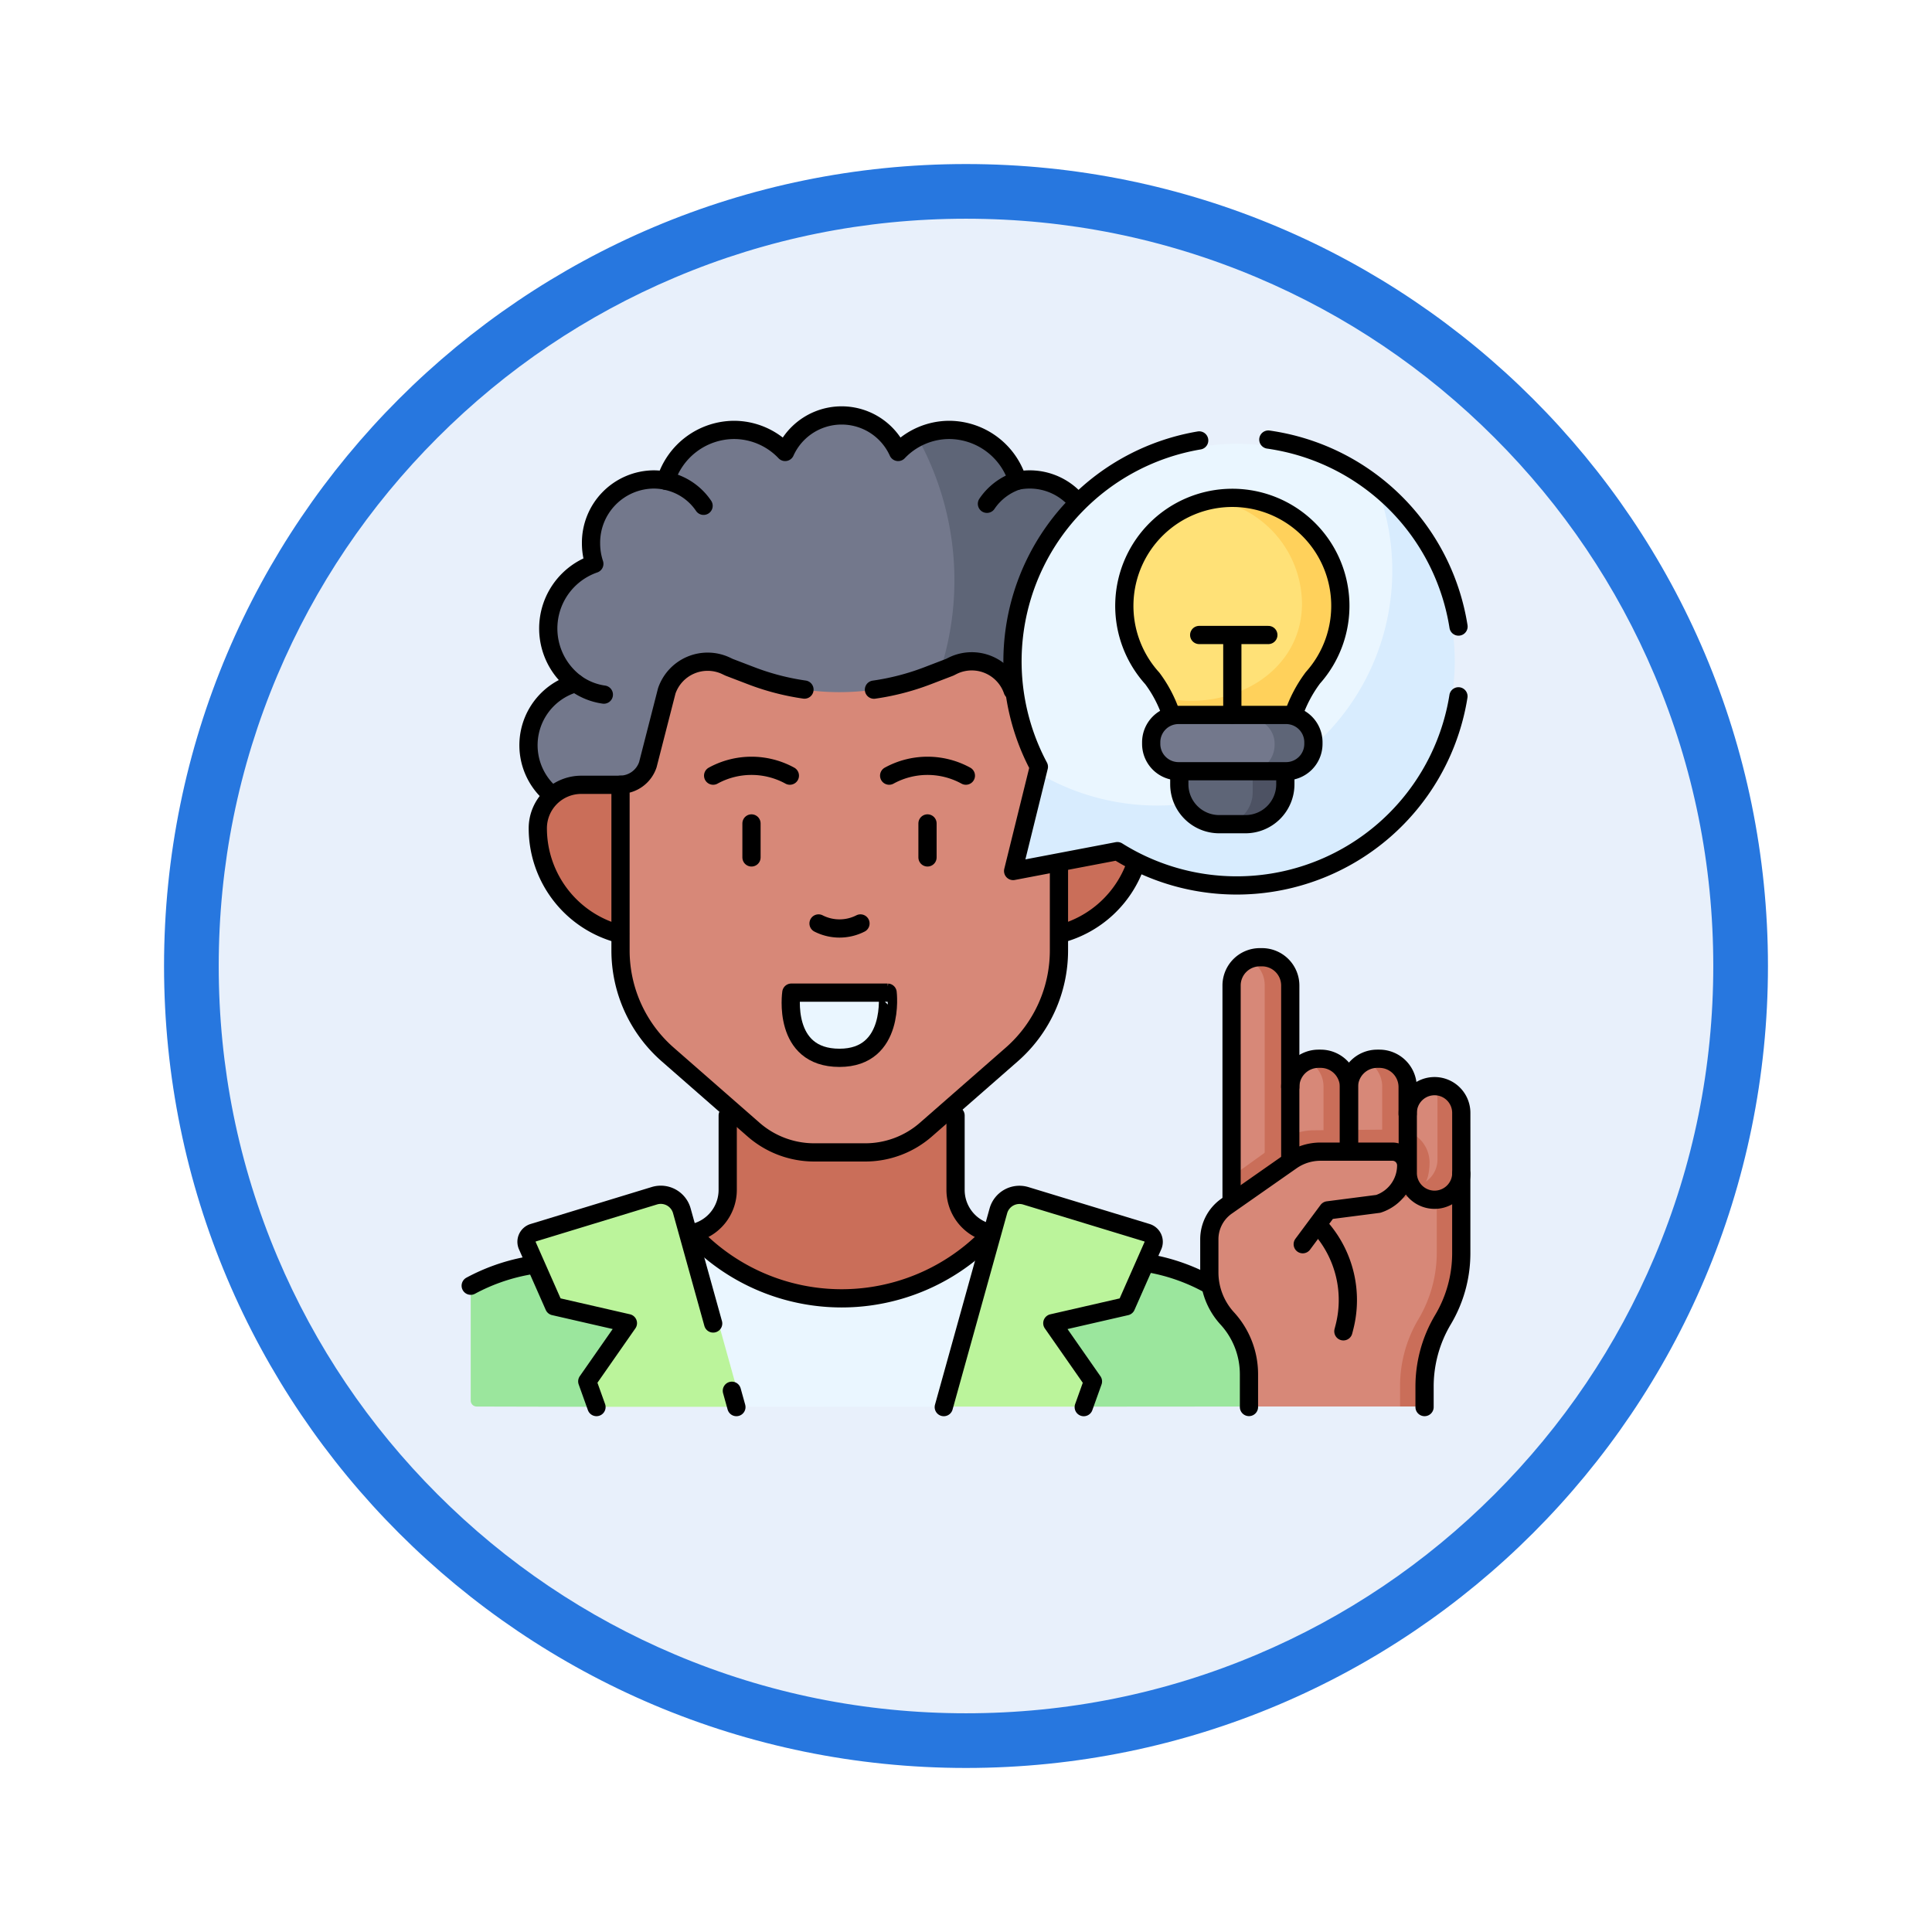 <svg xmlns="http://www.w3.org/2000/svg" xmlns:xlink="http://www.w3.org/1999/xlink" width="106" height="106" viewBox="0 0 106 106">
  <defs>
    <filter id="Trazado_982547" x="0" y="0" width="106" height="106" filterUnits="userSpaceOnUse">
      <feOffset dy="3" input="SourceAlpha"/>
      <feGaussianBlur stdDeviation="3" result="blur"/>
      <feFlood flood-opacity="0.161"/>
      <feComposite operator="in" in2="blur"/>
      <feComposite in="SourceGraphic"/>
    </filter>
  </defs>
  <g id="Grupo_1177427" data-name="Grupo 1177427" transform="translate(-171 -1382)">
    <g id="Grupo_1173169" data-name="Grupo 1173169" transform="translate(0 -2329)">
      <g id="Grupo_1172017" data-name="Grupo 1172017" transform="translate(0 2654)">
        <g id="Grupo_1167337" data-name="Grupo 1167337" transform="translate(180 1063)">
          <g id="Grupo_1166720" data-name="Grupo 1166720" transform="translate(0)">
            <g id="Grupo_1164305" data-name="Grupo 1164305">
              <g id="Grupo_1163948" data-name="Grupo 1163948">
                <g id="Grupo_1158168" data-name="Grupo 1158168">
                  <g id="Grupo_1152576" data-name="Grupo 1152576">
                    <g id="Grupo_1148633" data-name="Grupo 1148633">
                      <g id="Grupo_1148525" data-name="Grupo 1148525">
                        <g transform="matrix(1, 0, 0, 1, -9, -6)" filter="url(#Trazado_982547)">
                          <g id="Trazado_982547-2" data-name="Trazado 982547" transform="translate(9 6)" fill="#e8f0fb">
                            <path d="M 44 86.5 C 38.262 86.5 32.696 85.377 27.458 83.161 C 22.397 81.02 17.852 77.956 13.948 74.052 C 10.044 70.148 6.98 65.603 4.839 60.542 C 2.623 55.304 1.5 49.738 1.5 44 C 1.5 38.262 2.623 32.696 4.839 27.458 C 6.98 22.397 10.044 17.852 13.948 13.948 C 17.852 10.044 22.397 6.98 27.458 4.839 C 32.696 2.623 38.262 1.5 44 1.5 C 49.738 1.5 55.304 2.623 60.542 4.839 C 65.603 6.98 70.148 10.044 74.052 13.948 C 77.956 17.852 81.02 22.397 83.161 27.458 C 85.377 32.696 86.5 38.262 86.5 44 C 86.5 49.738 85.377 55.304 83.161 60.542 C 81.02 65.603 77.956 70.148 74.052 74.052 C 70.148 77.956 65.603 81.02 60.542 83.161 C 55.304 85.377 49.738 86.5 44 86.5 Z" stroke="none"/>
                            <path d="M 44 3 C 38.464 3 33.095 4.084 28.042 6.221 C 23.16 8.286 18.775 11.242 15.009 15.009 C 11.242 18.775 8.286 23.16 6.221 28.042 C 4.084 33.095 3 38.464 3 44 C 3 49.536 4.084 54.905 6.221 59.958 C 8.286 64.84 11.242 69.225 15.009 72.991 C 18.775 76.758 23.16 79.714 28.042 81.779 C 33.095 83.916 38.464 85 44 85 C 49.536 85 54.905 83.916 59.958 81.779 C 64.84 79.714 69.225 76.758 72.991 72.991 C 76.758 69.225 79.714 64.84 81.779 59.958 C 83.916 54.905 85 49.536 85 44 C 85 38.464 83.916 33.095 81.779 28.042 C 79.714 23.16 76.758 18.775 72.991 15.009 C 69.225 11.242 64.84 8.286 59.958 6.221 C 54.905 4.084 49.536 3 44 3 M 44 0 C 68.301 0 88 19.699 88 44 C 88 68.301 68.301 88 44 88 C 19.699 88 0 68.301 0 44 C 0 19.699 19.699 0 44 0 Z" stroke="none" fill="#2777df"/>
                          </g>
                        </g>
                      </g>
                    </g>
                  </g>
                </g>
              </g>
            </g>
          </g>
        </g>
      </g>
    </g>
    <g id="inspire-idea_14781822_2_" data-name="inspire-idea_14781822 (2)" transform="translate(189.076 1397.299)">
      <g id="Grupo_1173876" data-name="Grupo 1173876" transform="translate(7.75 7.5)">
        <path id="Trazado_1030989" data-name="Trazado 1030989" d="M118.589,346.316v-3.98a2.42,2.42,0,0,0,1.967-2.378v-6.844h12.5v6.844a2.421,2.421,0,0,0,1.967,2.378l.34,3.428Z" transform="translate(-106.456 -297.472)" fill="#ca6e59"/>
        <path id="Trazado_1030990" data-name="Trazado 1030990" d="M61.975,18.273c0,7.876-4.238,17.231-15.028,14.137l-9-4.095a3.555,3.555,0,0,1-.234-5.257l.909-.251.628-.625A3.757,3.757,0,0,1,40,15.738a.331.331,0,0,0,.194-.386,3.566,3.566,0,0,1-.1-.839,3.471,3.471,0,0,1,3.433-3.507,3.436,3.436,0,0,1,.668.067,1.63,1.63,0,0,1,.259-.263,1.386,1.386,0,0,0,.576-1.21,3.869,3.869,0,0,1,5.42-.383.326.326,0,0,0,.49-.079,3.4,3.4,0,0,1,5.813,0,.327.327,0,0,0,.491.078,3.856,3.856,0,0,1,.771-.512C61.975,9.906,61.975,15.432,61.975,18.273Z" transform="translate(-33.495 -7.5)" fill="#73788c"/>
        <path id="Trazado_1030991" data-name="Trazado 1030991" d="M154.725,31.993a3.528,3.528,0,0,1-1.284,2.734l-10.3,5.6h-9.2l-3.3-1.5a16.174,16.174,0,0,0,11.067-23.7,3.831,3.831,0,0,1,1.743-.417,3.884,3.884,0,0,1,2.906,1.312l.181.883.655.589a3.434,3.434,0,0,1,.667-.067,3.471,3.471,0,0,1,3.434,3.507,3.585,3.585,0,0,1-.181,1.122,3.753,3.753,0,0,1,1.028,6.547A3.5,3.5,0,0,1,154.725,31.993Z" transform="translate(-117.188 -13.912)" fill="#5e6577"/>
        <path id="Trazado_1030992" data-name="Trazado 1030992" d="M69.946,200.752a5.993,5.993,0,0,0,4.565-5.82h0a2.383,2.383,0,0,0-2.383-2.383H69.946l-24.006,0H43.758a2.383,2.383,0,0,0-2.383,2.383h0a5.993,5.993,0,0,0,4.565,5.82Z" transform="translate(-37.694 -172.293)" fill="#ca6e59"/>
        <path id="Trazado_1030993" data-name="Trazado 1030993" d="M101.135,130.966a2.371,2.371,0,0,1,3.1,1.02,9.522,9.522,0,0,0,.794,1.206l.517.689c.219.639.707,3.625,1.383,3.625V146.6a7.584,7.584,0,0,1-2.59,5.709l-4.71,4.122a5.055,5.055,0,0,1-3.329,1.25H93.5a5.056,5.056,0,0,1-3.329-1.25l-4.71-4.122a7.584,7.584,0,0,1-2.59-5.709v-9.092a1.61,1.61,0,0,0,1.5-1.1l1.037-4.047a2.371,2.371,0,0,1,3.266-1.37l.151.072,1.22.468a13.51,13.51,0,0,0,9.667,0l1.22-.468Z" transform="translate(-74.652 -117.249)" fill="#d78878"/>
        <path id="Trazado_1030994" data-name="Trazado 1030994" d="M170.837,300.337c-2.6,0-2.712-2.4-2.669-3.266a.328.328,0,0,1,.328-.31h4.674a.327.327,0,0,1,.328.318C173.52,297.955,173.349,300.337,170.837,300.337Z" transform="translate(-150.603 -265.097)" fill="#eaf6ff"/>
        <path id="Trazado_1030995" data-name="Trazado 1030995" d="M14.949,440.241l-6.871-.016a.328.328,0,0,1-.328-.328v-6.1a.329.329,0,0,1,.176-.292,10.617,10.617,0,0,1,2.862-.985l.791-.159,6.982,2.59Z" transform="translate(-7.75 -385.854)" fill="#9be69d"/>
        <path id="Trazado_1030996" data-name="Trazado 1030996" d="M298.882,435.473l-2.65,4.325-9.149.007-3.31-5.8c.036-.037,6.692-2.127,6.692-2.127l.452.086a10.622,10.622,0,0,1,2.992,1.053Z" transform="translate(-253.558 -385.427)" fill="#9be69d"/>
        <path id="Trazado_1030997" data-name="Trazado 1030997" d="M123.356,418.39l1,5.023-3.614,4.375-10.973.013-4.162-4.588,1.552-4.8A11.239,11.239,0,0,0,123.356,418.39Z" transform="translate(-94.895 -373.414)" fill="#eaf6ff"/>
        <path id="Trazado_1030998" data-name="Trazado 1030998" d="M49.968,409.752,46.979,399a1.2,1.2,0,0,0-1.509-.828L38.826,400.2a.521.521,0,0,0-.325.71l1.4,3.174a.329.329,0,0,0,.227.187l3.415.783a.328.328,0,0,1,.2.508l-1.853,2.656a.328.328,0,0,0-.04.3l.446,1.234Z" transform="translate(-35.094 -355.366)" fill="#bbf49b"/>
        <path id="Trazado_1030999" data-name="Trazado 1030999" d="M243.879,409.535l2.993-10.76a1.2,1.2,0,0,1,1.509-.828l6.644,2.024a.522.522,0,0,1,.325.71l-1.4,3.174a.328.328,0,0,1-.227.187l-3.415.783a.328.328,0,0,0-.2.508l1.853,2.657a.328.328,0,0,1,.04.3l-.448,1.249Z" transform="translate(-218.032 -355.162)" fill="#bbf49b"/>
        <g id="Grupo_1173873" data-name="Grupo 1173873" transform="translate(40.521 29.693)">
          <path id="Trazado_1031000" data-name="Trazado 1031000" d="M390.939,387.922v4.21a12.816,12.816,0,0,1-.289,2.552,8.965,8.965,0,0,1-1.037,1.865c-.663,1.117-.373,2.266-.369,3.564l-.841.538h-8.3v-1.8a4.527,4.527,0,0,0-1.191-3.059,3.747,3.747,0,0,1-.984-2.529v-1.814a2.22,2.22,0,0,1,.948-1.819Z" transform="translate(-377.933 -375.974)" fill="#d78878"/>
          <g id="Grupo_1173872" data-name="Grupo 1173872" transform="translate(10.124 7.068)">
            <path id="Trazado_1031001" data-name="Trazado 1031001" d="M473.307,344.056v4.174a.875.875,0,0,1-.351.784c-.263.263-1.186-.139-1.586-.136l-.714-.763-.231-2.713.757-.585a1.468,1.468,0,0,1,1.43-1.466C473.094,343.529,473.307,343.777,473.307,344.056Z" transform="translate(-470.425 -343.35)" fill="#d78878"/>
            <path id="Trazado_1031002" data-name="Trazado 1031002" d="M481.8,344.807v3.3a1.469,1.469,0,0,1-2.657.863l-.094-.1a1.469,1.469,0,0,0,1.456-1.469V344.1a1.46,1.46,0,0,0-.213-.763h.039A1.468,1.468,0,0,1,481.8,344.807Z" transform="translate(-478.109 -343.34)" fill="#ca6e59"/>
          </g>
          <path id="Trazado_1031003" data-name="Trazado 1031003" d="M476.906,386.87v4.39a7.158,7.158,0,0,1-1.007,3.661,7.161,7.161,0,0,0-1.006,3.689l0,.774a.328.328,0,0,1-.328.33h-1.01l0-1.1a7.172,7.172,0,0,1,1.007-3.689,7.158,7.158,0,0,0,1.007-3.661v-4.2Z" transform="translate(-463.087 -375.037)" fill="#ca6e59"/>
          <path id="Trazado_1031004" data-name="Trazado 1031004" d="M391.574,281.44V293.3c0,.852-1.393,1.548-2.245,1.548l.724-1.934-1-.952V281.44a1.55,1.55,0,0,1,.913-1.41A1.432,1.432,0,0,1,391.574,281.44Z" transform="translate(-387.835 -279.892)" fill="#d78878"/>
          <path id="Trazado_1031005" data-name="Trazado 1031005" d="M417.862,332.261v3.89c0,.627-1.019,1.17-1.557,1.412a1.552,1.552,0,0,1-.916-1.412l-.378-.084v-3.673l.378-.134a1.551,1.551,0,0,1,.916-1.411C417.6,331.016,417.862,331.635,417.862,332.261Z" transform="translate(-410.952 -325.149)" fill="#d78878"/>
          <path id="Trazado_1031006" data-name="Trazado 1031006" d="M447.47,332.261v4.126c0,.626-1.133,1.169-1.671,1.411a1.55,1.55,0,0,1-.916-1.411l-.369-.235v-3.723l.369-.167a1.551,1.551,0,0,1,.916-1.411C447.267,331.049,447.47,331.635,447.47,332.261Z" transform="translate(-437.226 -325.149)" fill="#d78878"/>
          <path id="Trazado_1031007" data-name="Trazado 1031007" d="M399.7,280.318v11.226a.7.7,0,0,1-1.395,0V280.318a1.552,1.552,0,0,0-.912-1.41,1.524,1.524,0,0,1,.635-.138h.124A1.552,1.552,0,0,1,399.7,280.318Z" transform="translate(-395.264 -278.77)" fill="#ca6e59"/>
          <path id="Trazado_1031008" data-name="Trazado 1031008" d="M429.138,331.148v3.89a1.553,1.553,0,0,1-1.548,1.549h-.125a1.511,1.511,0,0,1-.632-.137,1.552,1.552,0,0,0,.916-1.412v-3.89a1.551,1.551,0,0,0-.916-1.411,1.512,1.512,0,0,1,.632-.137h.125A1.553,1.553,0,0,1,429.138,331.148Z" transform="translate(-421.481 -324.036)" fill="#ca6e59"/>
          <path id="Trazado_1031009" data-name="Trazado 1031009" d="M458.558,331.148v4.126a1.553,1.553,0,0,1-1.549,1.548h-.124a1.508,1.508,0,0,1-.632-.137,1.55,1.55,0,0,0,.915-1.411v-4.126a1.551,1.551,0,0,0-.915-1.411,1.509,1.509,0,0,1,.632-.137h.124A1.554,1.554,0,0,1,458.558,331.148Z" transform="translate(-447.681 -324.036)" fill="#ca6e59"/>
          <path id="Trazado_1031010" data-name="Trazado 1031010" d="M399.919,367.18a3.329,3.329,0,0,1-.071.681c-.288,1.377-2.336,1.548-3.787,1.7a4.631,4.631,0,0,0-2.744-.374c-.868.268-1.413,1.662-1.426,1.653l-2.842-1.486v-1.4l2.744-1.973a3.074,3.074,0,0,1,1.756-.572l4.555-.043A1.816,1.816,0,0,1,399.919,367.18Z" transform="translate(-387.833 -355.887)" fill="#ca6e59"/>
          <path id="Trazado_1031011" data-name="Trazado 1031011" d="M390.768,381.256l1.3-1.744a.328.328,0,0,1,.224-.13l2.8-.34a2.223,2.223,0,0,0,1.532-2.132.748.748,0,0,0-.753-.732h-4.121a2.782,2.782,0,0,0-1.6.5l-3.557,2.489Z" transform="translate(-385.647 -365.517)" fill="#d78878"/>
        </g>
        <g id="Grupo_1173875" data-name="Grupo 1173875" transform="translate(30.076 1.547)">
          <path id="Trazado_1031012" data-name="Trazado 1031012" d="M304.472,30.405a12.751,12.751,0,0,1-12.661,12.948c-2.31,0-7.381-1.695-8.04-3.536l.125-.5a.325.325,0,0,0-.029-.229,11.952,11.952,0,0,1,18.508-14.47A11.346,11.346,0,0,1,304.472,30.405Z" transform="translate(-282.516 -21.635)" fill="#eaf6ff"/>
          <path id="Trazado_1031013" data-name="Trazado 1031013" d="M307.369,60.362a11.971,11.971,0,0,1-17.941,7.644.326.326,0,0,0-.232-.043l-4.929.939a.329.329,0,0,1-.381-.4l1.1-4.433a12.89,12.89,0,0,0,18.6-15.2A11.923,11.923,0,0,1,307.369,60.362Z" transform="translate(-283.728 -45.884)" fill="#d8ecfe"/>
          <g id="Grupo_1173874" data-name="Grupo 1173874" transform="translate(5.784 2.978)">
            <path id="Trazado_1031014" data-name="Trazado 1031014" d="M346.284,55.653c0,3.2-3.364,6.3-6.632,6.3-.5,0-1.032.337-1.9-.942a6.963,6.963,0,0,0-.856-1.506,5.933,5.933,0,0,1,3.348-9.824C344.737,49.682,346.284,52.8,346.284,55.653Z" transform="translate(-335.361 -49.59)" fill="#ffe177"/>
            <path id="Trazado_1031015" data-name="Trazado 1031015" d="M365.221,54.77a5.912,5.912,0,0,1-1.51,3.953,7.163,7.163,0,0,0-1.437,4.271v.371l-5.973.019v-.328a10.027,10.027,0,0,0-.734-3.264,6.007,6.007,0,0,0,1.437.173c3.268,0,6.1-2.128,6.1-5.331a5.833,5.833,0,0,0-4.864-5.705,5.937,5.937,0,0,1,6.98,5.84Z" transform="translate(-353.356 -48.837)" fill="#ffd15b"/>
            <path id="Trazado_1031016" data-name="Trazado 1031016" d="M366.978,179.51l.929,1.813c0,.984-.59,1.813-2.709,1.813h-.465a1.781,1.781,0,0,1-1.781-1.781V179.51h4.027Z" transform="translate(-359.931 -165.206)" fill="#5e6577"/>
            <path id="Trazado_1031017" data-name="Trazado 1031017" d="M387.052,179.511v1.846a1.781,1.781,0,0,1-1.781,1.781h-1.8a1.78,1.78,0,0,0,1.78-1.781v-1.846Z" transform="translate(-378.208 -165.207)" fill="#4d5263"/>
            <path id="Trazado_1031018" data-name="Trazado 1031018" d="M354.589,160.63c0,.394.239.841,0,1.1a7.173,7.173,0,0,1-2.381.565h-4.381a1.378,1.378,0,0,1-1.323-1.428,1.488,1.488,0,0,1,.387-1.011,1.275,1.275,0,0,1,.936-.418h4.381C352.938,159.439,354.589,159.841,354.589,160.63Z" transform="translate(-345.284 -147.332)" fill="#73788c"/>
            <path id="Trazado_1031019" data-name="Trazado 1031019" d="M402.333,160.868a1.485,1.485,0,0,1-.387,1.01,1.275,1.275,0,0,1-.936.418h-2.4a1.273,1.273,0,0,0,.936-.418,1.485,1.485,0,0,0,.387-1.01,1.378,1.378,0,0,0-1.323-1.429h2.4A1.378,1.378,0,0,1,402.333,160.868Z" transform="translate(-391.688 -147.332)" fill="#5e6577"/>
          </g>
        </g>
      </g>
      <g id="Grupo_1173885" data-name="Grupo 1173885" transform="translate(7.75 7.5)">
        <g id="Grupo_1173877" data-name="Grupo 1173877" transform="translate(3.681 20.259)">
          <path id="Trazado_1031020" data-name="Trazado 1031020" d="M45.886,200.767a5.993,5.993,0,0,1-4.51-5.806h0a2.383,2.383,0,0,1,2.383-2.383h2.182" transform="translate(-41.376 -192.577)" fill="none" stroke="#000" stroke-linecap="round" stroke-linejoin="round" stroke-miterlimit="10" stroke-width="1"/>
          <path id="Trazado_1031021" data-name="Trazado 1031021" d="M307.228,232.041a6,6,0,0,1-4.171,3.862" transform="translate(-274.413 -227.721)" fill="none" stroke="#000" stroke-linecap="round" stroke-linejoin="round" stroke-miterlimit="10" stroke-width="1"/>
        </g>
        <path id="Trazado_1031022" data-name="Trazado 1031022" d="M209.872,132.289a13.509,13.509,0,0,0,2.937-.761l1.22-.468.2-.1a2.371,2.371,0,0,1,3.252,1.377" transform="translate(-187.748 -117.25)" fill="none" stroke="#000" stroke-linecap="round" stroke-linejoin="round" stroke-miterlimit="10" stroke-width="1"/>
        <path id="Trazado_1031023" data-name="Trazado 1031023" d="M106.926,142.054v4.674a7.584,7.584,0,0,1-2.59,5.709l-4.71,4.122a5.056,5.056,0,0,1-3.329,1.25H93.5a5.056,5.056,0,0,1-3.329-1.25l-4.71-4.122a7.584,7.584,0,0,1-2.59-5.709v-9.092a1.61,1.61,0,0,0,1.5-1.1l1.037-4.047a2.371,2.371,0,0,1,3.266-1.37l.151.072,1.22.467a13.5,13.5,0,0,0,2.918.758" transform="translate(-74.652 -117.381)" fill="none" stroke="#000" stroke-linecap="round" stroke-linejoin="round" stroke-miterlimit="10" stroke-width="1"/>
        <g id="Grupo_1173879" data-name="Grupo 1173879" transform="translate(13.301 19.218)">
          <g id="Grupo_1173878" data-name="Grupo 1173878" transform="translate(0)">
            <path id="Trazado_1031024" data-name="Trazado 1031024" d="M184.39,262.089a2.538,2.538,0,0,1-2.3,0" transform="translate(-176.307 -253.44)" fill="none" stroke="#000" stroke-linecap="round" stroke-linejoin="round" stroke-miterlimit="10" stroke-width="1"/>
            <path id="Trazado_1031025" data-name="Trazado 1031025" d="M133.475,183.612a4.378,4.378,0,0,0-4.209,0" transform="translate(-129.266 -183.073)" fill="none" stroke="#000" stroke-linecap="round" stroke-linejoin="round" stroke-miterlimit="10" stroke-width="1"/>
            <path id="Trazado_1031026" data-name="Trazado 1031026" d="M221.695,183.612a4.378,4.378,0,0,0-4.209,0" transform="translate(-207.829 -183.073)" fill="none" stroke="#000" stroke-linecap="round" stroke-linejoin="round" stroke-miterlimit="10" stroke-width="1"/>
            <line id="Línea_822" data-name="Línea 822" y1="1.865" transform="translate(11.761 3.161)" fill="none" stroke="#000" stroke-linecap="round" stroke-linejoin="round" stroke-miterlimit="10" stroke-width="1"/>
            <line id="Línea_823" data-name="Línea 823" y1="1.865" transform="translate(2.104 3.161)" fill="none" stroke="#000" stroke-linecap="round" stroke-linejoin="round" stroke-miterlimit="10" stroke-width="1"/>
          </g>
          <path id="Trazado_1031027" data-name="Trazado 1031027" d="M170.837,300.337c-3.172,0-2.642-3.577-2.642-3.577h5.283S173.915,300.337,170.837,300.337Z" transform="translate(-163.905 -284.316)" fill="none" stroke="#000" stroke-linecap="round" stroke-linejoin="round" stroke-miterlimit="10" stroke-width="1"/>
        </g>
        <path id="Trazado_1031028" data-name="Trazado 1031028" d="M66.778,12.234A3.384,3.384,0,0,0,63.5,11.073,3.94,3.94,0,0,0,59.76,8.288a3.877,3.877,0,0,0-2.81,1.21,3.4,3.4,0,0,0-6.2,0,3.877,3.877,0,0,0-2.81-1.21A3.94,3.94,0,0,0,44.2,11.073a3.382,3.382,0,0,0-.668-.067A3.47,3.47,0,0,0,40.1,14.513a3.569,3.569,0,0,0,.181,1.122,3.753,3.753,0,0,0-1.028,6.548,3.537,3.537,0,0,0-1.3,6.133" transform="translate(-33.499 -7.5)" fill="none" stroke="#000" stroke-linecap="round" stroke-linejoin="round" stroke-miterlimit="10" stroke-width="1"/>
        <path id="Trazado_1031029" data-name="Trazado 1031029" d="M61.876,142.269a3.436,3.436,0,0,1-1.549-.628" transform="translate(-54.572 -126.958)" fill="none" stroke="#000" stroke-linecap="round" stroke-linejoin="round" stroke-miterlimit="10" stroke-width="1"/>
        <path id="Trazado_1031030" data-name="Trazado 1031030" d="M105.6,40.2a3.258,3.258,0,0,1,2.065,1.372" transform="translate(-94.889 -36.62)" fill="none" stroke="#000" stroke-linecap="round" stroke-linejoin="round" stroke-miterlimit="10" stroke-width="1"/>
        <path id="Trazado_1031031" data-name="Trazado 1031031" d="M268.2,40.183a3.263,3.263,0,0,0-1.659,1.264" transform="translate(-238.218 -36.605)" fill="none" stroke="#000" stroke-linecap="round" stroke-linejoin="round" stroke-miterlimit="10" stroke-width="1"/>
        <path id="Trazado_1031032" data-name="Trazado 1031032" d="M303.763,34.039q-.055.347-.131.694a12.322,12.322,0,0,1-18.581,7.8l-5.72,1.09,1.412-5.718A12.291,12.291,0,0,1,289.539,20" transform="translate(-249.571 -18.634)" fill="none" stroke="#000" stroke-linecap="round" stroke-linejoin="round" stroke-miterlimit="10" stroke-width="1"/>
        <path id="Trazado_1031033" data-name="Trazado 1031033" d="M407.545,19.544q.442.063.885.159a12.3,12.3,0,0,1,9.549,10.1" transform="translate(-363.783 -18.226)" fill="none" stroke="#000" stroke-linecap="round" stroke-linejoin="round" stroke-miterlimit="10" stroke-width="1"/>
        <g id="Grupo_1173880" data-name="Grupo 1173880" transform="translate(35.86 4.528)">
          <path id="Trazado_1031034" data-name="Trazado 1031034" d="M337.934,60.765a7,7,0,0,0-1.044-2.009,5.926,5.926,0,1,1,8.81-.03,7.309,7.309,0,0,0-1.062,2.015" transform="translate(-335.355 -48.863)" fill="none" stroke="#000" stroke-linecap="round" stroke-linejoin="round" stroke-miterlimit="10" stroke-width="1"/>
          <line id="Línea_824" data-name="Línea 824" y1="4.357" transform="translate(5.926 7.521)" fill="none" stroke="#000" stroke-linecap="round" stroke-linejoin="round" stroke-miterlimit="10" stroke-width="1"/>
          <path id="Trazado_1031035" data-name="Trazado 1031035" d="M368.736,186.134v.674A2.189,2.189,0,0,1,366.547,189h-1.44a2.189,2.189,0,0,1-2.189-2.189v-.674" transform="translate(-359.901 -171.108)" fill="none" stroke="#000" stroke-linecap="round" stroke-linejoin="round" stroke-miterlimit="10" stroke-width="1"/>
          <path id="Trazado_1031036" data-name="Trazado 1031036" d="M356.263,160.68h-5.9a1.5,1.5,0,0,1-1.5-1.5v-.088a1.5,1.5,0,0,1,1.5-1.5h5.9a1.5,1.5,0,0,1,1.5,1.5v.088A1.5,1.5,0,0,1,356.263,160.68Z" transform="translate(-347.388 -145.693)" fill="none" stroke="#000" stroke-linecap="round" stroke-linejoin="round" stroke-miterlimit="10" stroke-width="1"/>
          <line id="Línea_825" data-name="Línea 825" x2="3.794" transform="translate(4.108 7.512)" fill="none" stroke="#000" stroke-linecap="round" stroke-linejoin="round" stroke-miterlimit="10" stroke-width="1"/>
        </g>
        <path id="Trazado_1031037" data-name="Trazado 1031037" d="M346.53,432.195l.275.052A10.6,10.6,0,0,1,349.8,433.3" transform="translate(-309.447 -385.707)" fill="none" stroke="#000" stroke-linecap="round" stroke-linejoin="round" stroke-miterlimit="10" stroke-width="1"/>
        <path id="Trazado_1031038" data-name="Trazado 1031038" d="M250.768,358.351v4.082a2.421,2.421,0,0,0,1.967,2.378" transform="translate(-224.167 -319.947)" fill="none" stroke="#000" stroke-linecap="round" stroke-linejoin="round" stroke-miterlimit="10" stroke-width="1"/>
        <path id="Trazado_1031039" data-name="Trazado 1031039" d="M118.589,417.362h0a11.242,11.242,0,0,0,16.436,0h0" transform="translate(-106.456 -372.498)" fill="none" stroke="#000" stroke-linecap="round" stroke-linejoin="round" stroke-miterlimit="10" stroke-width="1"/>
        <path id="Trazado_1031040" data-name="Trazado 1031040" d="M11.22,366.524l-.431.086a10.6,10.6,0,0,0-3.039,1.079m14.1-9.338v4.082a2.421,2.421,0,0,1-1.967,2.378l-.126.024" transform="translate(-7.75 -319.947)" fill="none" stroke="#000" stroke-linecap="round" stroke-linejoin="round" stroke-miterlimit="10" stroke-width="1"/>
        <g id="Grupo_1173881" data-name="Grupo 1173881" transform="translate(3.06 42.758)">
          <path id="Trazado_1031041" data-name="Trazado 1031041" d="M45.945,405.18,44.227,399a1.2,1.2,0,0,0-1.509-.828L36.074,400.2a.521.521,0,0,0-.325.71l1.468,3.324,4.05.929-2.229,3.194.505,1.409" transform="translate(-35.703 -398.124)" fill="none" stroke="#000" stroke-linecap="round" stroke-linejoin="round" stroke-miterlimit="10" stroke-width="1"/>
          <line id="Línea_826" data-name="Línea 826" x1="0.249" y1="0.896" transform="translate(11.268 10.748)" fill="none" stroke="#000" stroke-linecap="round" stroke-linejoin="round" stroke-miterlimit="10" stroke-width="1"/>
          <path id="Trazado_1031042" data-name="Trazado 1031042" d="M244.868,409.769l2.994-10.763a1.2,1.2,0,0,1,1.509-.828l6.645,2.024a.522.522,0,0,1,.325.71l-1.468,3.325-4.05.929,2.229,3.195-.505,1.409" transform="translate(-221.973 -398.125)" fill="none" stroke="#000" stroke-linecap="round" stroke-linejoin="round" stroke-miterlimit="10" stroke-width="1"/>
        </g>
        <g id="Grupo_1173884" data-name="Grupo 1173884" transform="translate(40.528 29.725)">
          <g id="Grupo_1173882" data-name="Grupo 1173882" transform="translate(10.882 7.068)">
            <path id="Trazado_1031043" data-name="Trazado 1031043" d="M480.35,345.093a1.467,1.467,0,0,0-1.467-1.467h0a1.469,1.469,0,0,0-1.469,1.469v3.295a1.469,1.469,0,0,0,1.469,1.469h0a1.469,1.469,0,0,0,1.469-1.469Z" transform="translate(-477.412 -343.626)" fill="none" stroke="#000" stroke-linecap="round" stroke-linejoin="round" stroke-miterlimit="10" stroke-width="1"/>
            <path id="Trazado_1031044" data-name="Trazado 1031044" d="M490.831,400.563" transform="translate(-489.362 -394.331)" fill="none" stroke="#000" stroke-linecap="round" stroke-linejoin="round" stroke-miterlimit="10" stroke-width="1"/>
          </g>
          <g id="Grupo_1173883" data-name="Grupo 1173883" transform="translate(11.806 11.874)">
            <path id="Trazado_1031045" data-name="Trazado 1031045" d="M487.871,387.53v4.39a7.13,7.13,0,0,1-1.007,3.622h0a7.165,7.165,0,0,0-1.007,3.689l0,1.1" transform="translate(-485.858 -387.53)" fill="none" stroke="#000" stroke-linecap="round" stroke-linejoin="round" stroke-miterlimit="10" stroke-width="1"/>
          </g>
          <path id="Trazado_1031046" data-name="Trazado 1031046" d="M433.859,414.75a6.005,6.005,0,0,1,1.282,5.491l-.045.175" transform="translate(-427.745 -399.897)" fill="none" stroke="#000" stroke-linecap="round" stroke-linejoin="round" stroke-miterlimit="10" stroke-width="1"/>
          <path id="Trazado_1031047" data-name="Trazado 1031047" d="M389.115,292.454V280.6a1.552,1.552,0,0,1,1.548-1.548h.124a1.552,1.552,0,0,1,1.548,1.548v9.628" transform="translate(-387.898 -279.057)" fill="none" stroke="#000" stroke-linecap="round" stroke-linejoin="round" stroke-miterlimit="10" stroke-width="1"/>
          <path id="Trazado_1031048" data-name="Trazado 1031048" d="M418.532,331.441a1.552,1.552,0,0,1,1.548-1.548h.124a1.552,1.552,0,0,1,1.548,1.548v3.523" transform="translate(-414.095 -324.328)" fill="none" stroke="#000" stroke-linecap="round" stroke-linejoin="round" stroke-miterlimit="10" stroke-width="1"/>
          <path id="Trazado_1031049" data-name="Trazado 1031049" d="M447.947,334.927v-3.486a1.552,1.552,0,0,1,1.548-1.548h.124a1.552,1.552,0,0,1,1.548,1.548v1.478" transform="translate(-440.29 -324.328)" fill="none" stroke="#000" stroke-linecap="round" stroke-linejoin="round" stroke-miterlimit="10" stroke-width="1"/>
          <path id="Trazado_1031050" data-name="Trazado 1031050" d="M383.12,381.545l1.38-1.857,2.765-.357a2.223,2.223,0,0,0,1.532-2.112.752.752,0,0,0-.753-.752H384.1a2.782,2.782,0,0,0-1.6.5l-3.557,2.489a2.222,2.222,0,0,0-.948,1.82v1.813a3.743,3.743,0,0,0,.984,2.528,4.528,4.528,0,0,1,1.191,3.06v1.8" transform="translate(-377.999 -365.805)" fill="none" stroke="#000" stroke-linecap="round" stroke-linejoin="round" stroke-miterlimit="10" stroke-width="1"/>
        </g>
      </g>
    </g>
  </g>
</svg>
